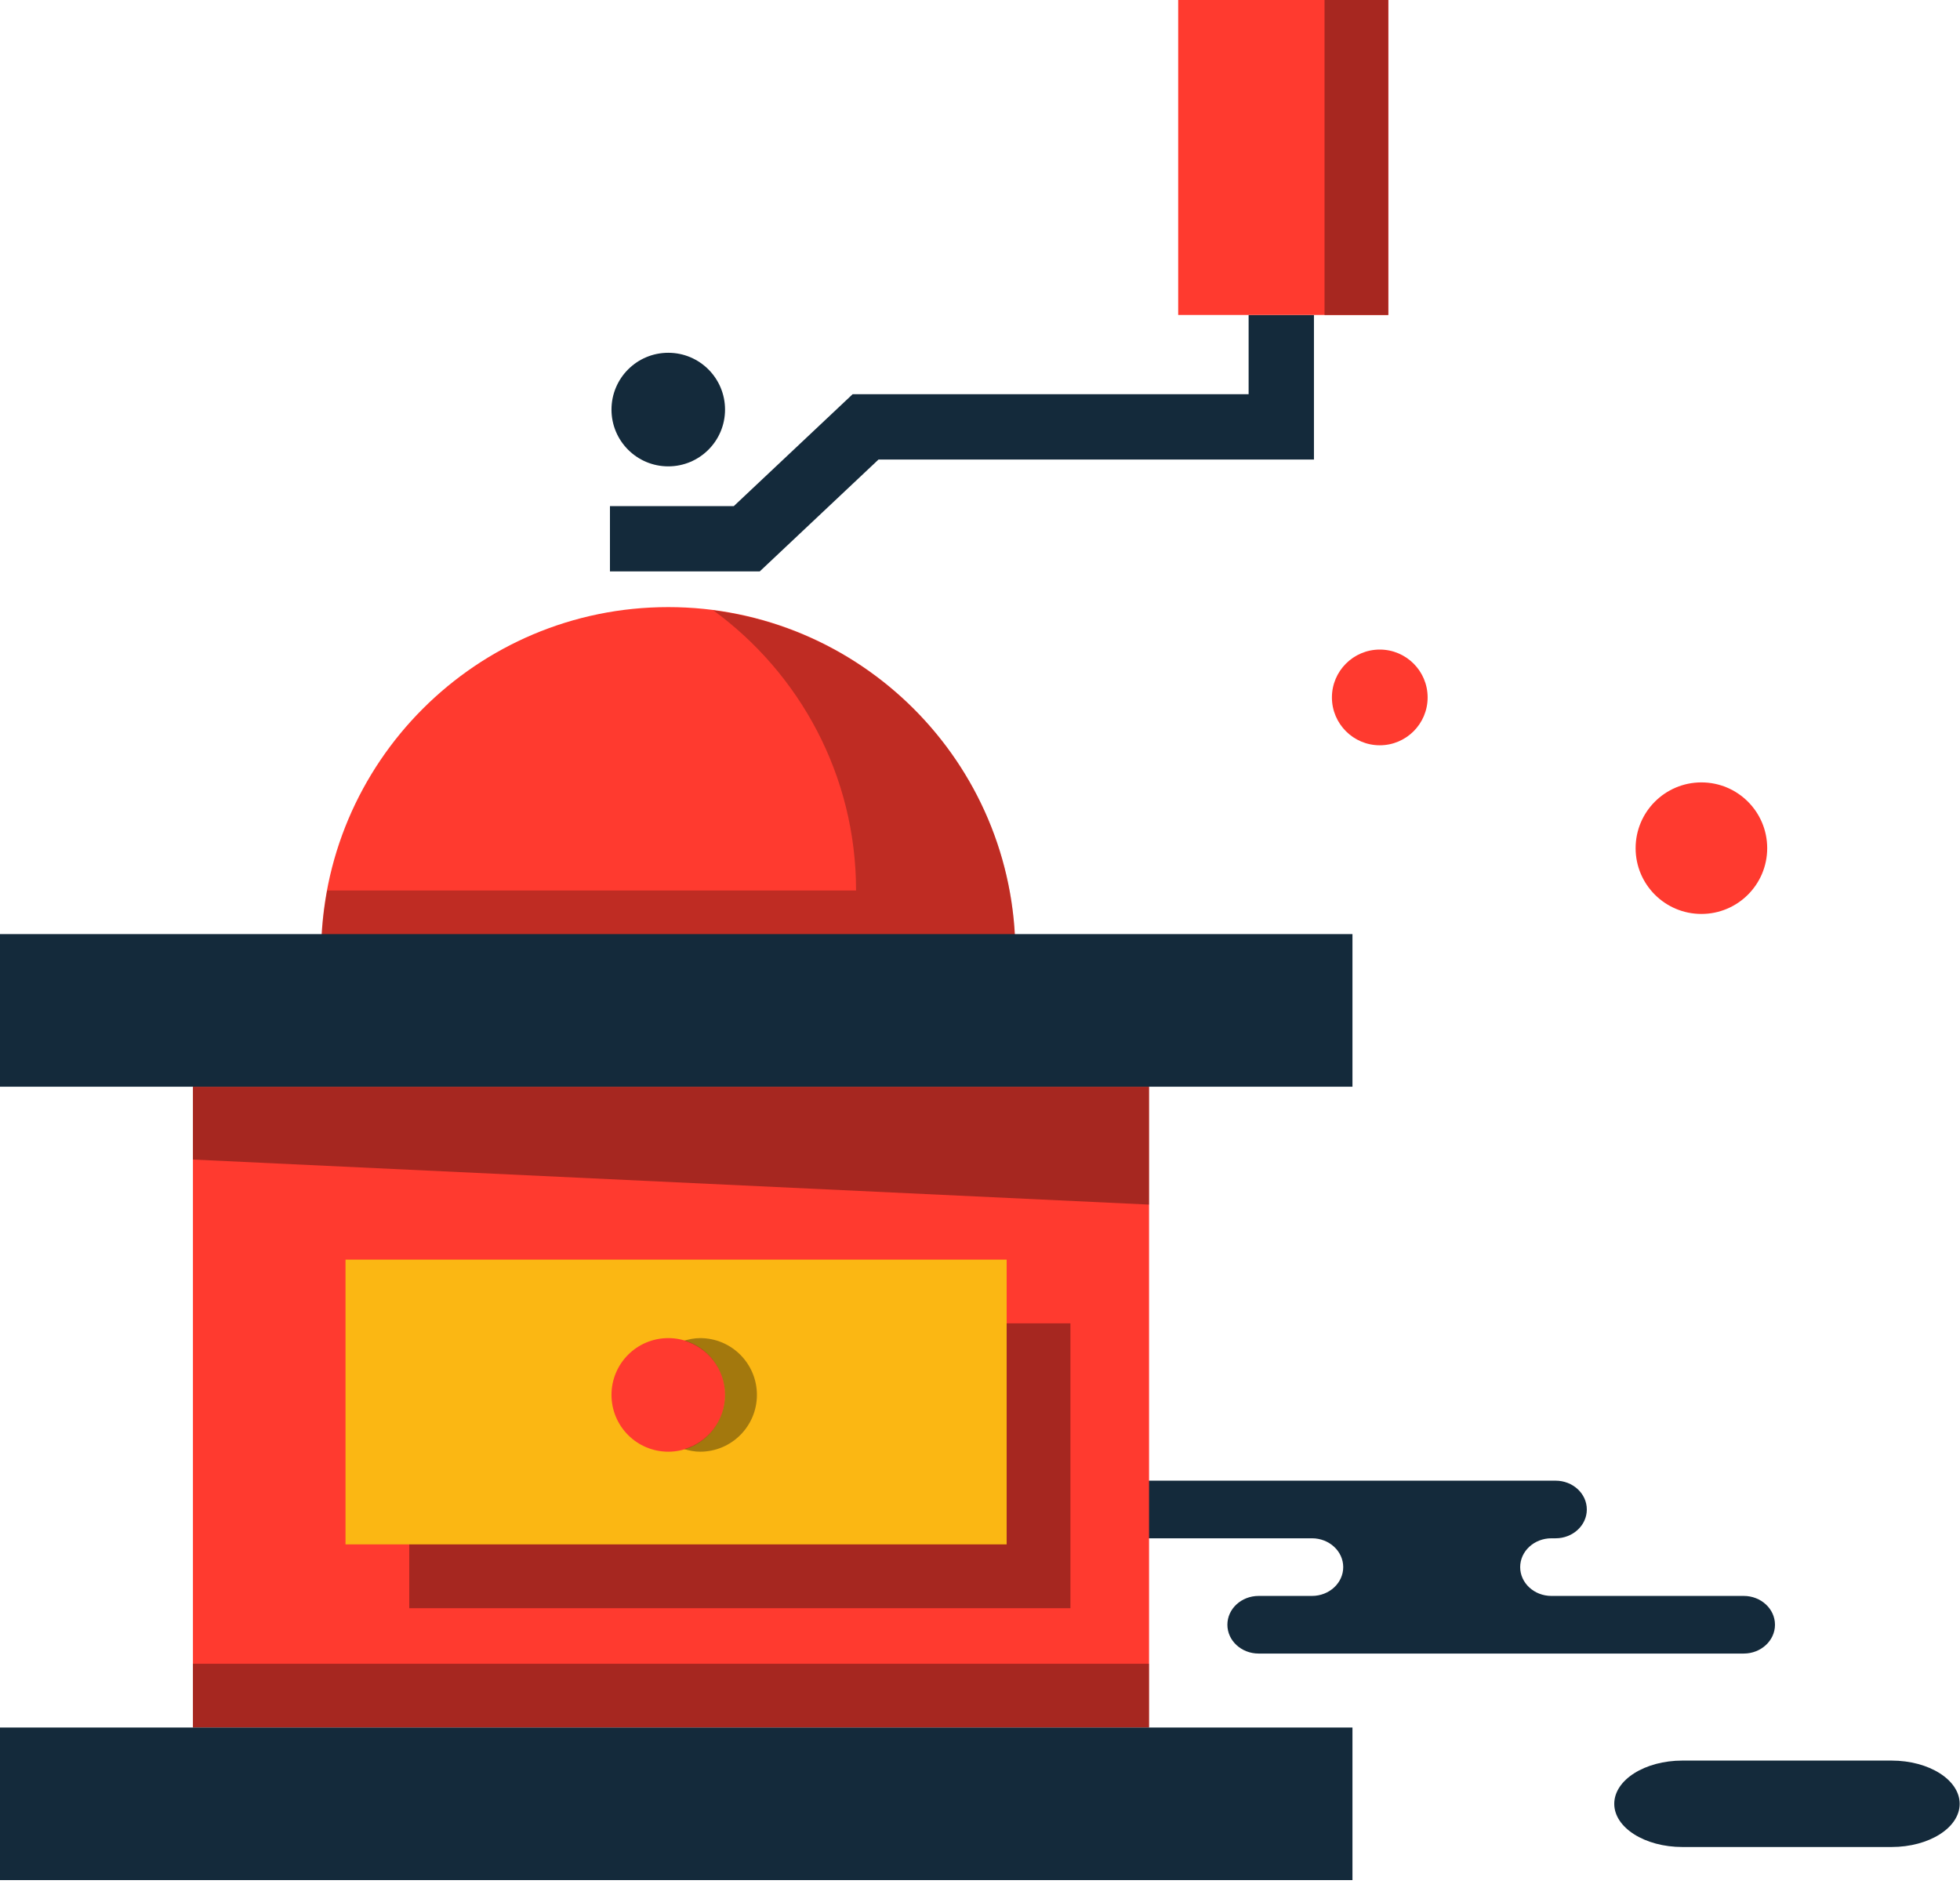 <svg xmlns="http://www.w3.org/2000/svg" xmlns:xlink="http://www.w3.org/1999/xlink" preserveAspectRatio="xMidYMid" width="60" height="58" viewBox="0 0 60 58">
  <defs>
    <style>

      .cls-3 {
        fill: #142a3b;
      }

      .cls-5 {
        fill: #ff3a2f;
      }

      .cls-6 {
        fill: #020403;
        opacity: 0.35;
      }

      .cls-7 {
        fill: #fbb713;
      }

      .cls-9 {
        fill: #020403;
        opacity: 0.25;
      }

      .cls-16 {
        fill: #a72720;
      }
    </style>
  </defs>
  <g id="group-141svg">
    <path d="M44.882,45.325 C44.882,45.325 47.620,45.325 47.620,45.325 C48.148,45.325 48.576,45.720 48.576,46.207 C48.576,46.694 48.148,47.089 47.620,47.089 C47.620,47.089 47.492,47.089 47.492,47.089 C46.965,47.089 46.536,47.484 46.536,47.971 C46.536,48.458 46.965,48.853 47.492,48.853 C47.492,48.853 53.380,48.853 53.380,48.853 C53.907,48.853 54.336,49.248 54.336,49.735 C54.336,50.222 53.907,50.617 53.380,50.617 C53.380,50.617 46.305,50.617 46.305,50.617 C46.305,50.617 38.529,50.617 38.529,50.617 C38.001,50.617 37.573,50.222 37.573,49.735 C37.573,49.248 38.001,48.853 38.529,48.853 C38.529,48.853 40.163,48.853 40.163,48.853 C40.690,48.853 41.119,48.458 41.119,47.971 C41.119,47.484 40.690,47.089 40.163,47.089 C40.163,47.089 32.387,47.089 32.387,47.089 C31.859,47.089 31.431,46.694 31.431,46.207 C31.431,45.720 31.859,45.325 32.387,45.325 C32.387,45.325 34.225,45.325 34.225,45.325 C34.225,45.325 44.882,45.325 44.882,45.325 Z" id="path-1" class="cls-3" fill-rule="evenodd"/>
    <path d="M57.902,56.539 C59.056,56.539 59.990,55.947 59.990,55.217 C59.990,54.486 59.056,53.893 57.902,53.893 C57.902,53.893 51.504,53.893 51.504,53.893 C50.351,53.893 49.416,54.486 49.416,55.217 C49.416,55.947 50.351,56.539 51.504,56.539 C51.504,56.539 57.902,56.539 57.902,56.539 Z" id="path-2" class="cls-3" fill-rule="evenodd"/>
    <path d="M35.175,52.881 C35.175,52.881 5.906,52.881 5.906,52.881 C5.906,52.881 5.906,33.265 5.906,33.265 C5.906,33.265 35.175,33.265 35.175,33.265 C35.175,33.265 35.175,52.881 35.175,52.881 Z" id="path-3" class="cls-5" fill-rule="evenodd"/>
    <path d="M28.865,40.509 C28.865,40.509 28.865,46.301 28.865,46.301 C28.865,46.301 12.528,46.301 12.528,46.301 C12.528,46.301 12.528,49.228 12.528,49.228 C12.528,49.228 32.768,49.228 32.768,49.228 C32.768,49.228 32.768,40.509 32.768,40.509 C32.768,40.509 28.865,40.509 28.865,40.509 Z" id="path-4" class="cls-6" fill-rule="evenodd"/>
    <path d="M30.816,47.276 C30.816,47.276 10.577,47.276 10.577,47.276 C10.577,47.276 10.577,38.558 10.577,38.558 C10.577,38.558 30.816,38.558 30.816,38.558 C30.816,38.558 30.816,47.276 30.816,47.276 Z" id="path-5" class="cls-7" fill-rule="evenodd"/>
    <path d="M31.084,29.210 C31.084,23.341 26.326,18.584 20.457,18.584 C14.588,18.584 9.830,23.341 9.830,29.210 C9.830,29.210 31.084,29.210 31.084,29.210 Z" id="path-6" class="cls-5" fill-rule="evenodd"/>
    <path d="M21.836,18.683 C24.480,20.616 26.206,23.732 26.206,27.259 C26.206,27.259 10.017,27.259 10.017,27.259 C9.899,27.892 9.830,28.543 9.830,29.210 C9.830,29.210 31.084,29.210 31.084,29.210 C31.084,23.809 27.052,19.360 21.836,18.683 Z" id="path-7" class="cls-9" fill-rule="evenodd"/>
    <path d="M41.402,33.265 C41.402,33.265 -0.010,33.265 -0.010,33.265 C-0.010,33.265 -0.010,28.594 -0.010,28.594 C-0.010,28.594 41.402,28.594 41.402,28.594 C41.402,28.594 41.402,33.265 41.402,33.265 Z" id="path-8" class="cls-3" fill-rule="evenodd"/>
    <path d="M5.906,35.495 C5.906,35.495 35.175,36.874 35.175,36.874 C35.175,36.874 35.175,33.265 35.175,33.265 C35.175,33.265 5.906,33.265 5.906,33.265 C5.906,33.265 5.906,35.495 5.906,35.495 Z" id="path-9" class="cls-6" fill-rule="evenodd"/>
    <path d="M41.402,57.552 C41.402,57.552 -0.010,57.552 -0.010,57.552 C-0.010,57.552 -0.010,52.881 -0.010,52.881 C-0.010,52.881 41.402,52.881 41.402,52.881 C41.402,52.881 41.402,57.552 41.402,57.552 Z" id="path-10" class="cls-3" fill-rule="evenodd"/>
    <path d="M5.906,50.930 C5.906,50.930 5.906,52.881 5.906,52.881 C5.906,52.881 35.175,52.881 35.175,52.881 C35.175,52.881 35.175,50.930 35.175,50.930 C35.175,50.930 5.906,50.930 5.906,50.930 Z" id="path-11" class="cls-6" fill-rule="evenodd"/>
    <path d="M23.257,17.492 C23.257,17.492 18.672,17.492 18.672,17.492 C18.672,17.492 18.672,15.492 18.672,15.492 C18.672,15.492 22.464,15.492 22.464,15.492 C22.464,15.492 26.101,12.067 26.101,12.067 C26.101,12.067 38.223,12.067 38.223,12.067 C38.223,12.067 38.223,9.642 38.223,9.642 C38.223,9.642 40.223,9.642 40.223,9.642 C40.223,9.642 40.223,14.067 40.223,14.067 C40.223,14.067 26.893,14.067 26.893,14.067 C26.893,14.067 23.257,17.492 23.257,17.492 Z" id="path-12" class="cls-3" fill-rule="evenodd"/>
    <path d="M42.498,9.642 C42.498,9.642 36.067,9.642 36.067,9.642 C36.067,9.642 36.067,-0.010 36.067,-0.010 C36.067,-0.010 42.498,-0.010 42.498,-0.010 C42.498,-0.010 42.498,9.642 42.498,9.642 Z" id="path-13" class="cls-5" fill-rule="evenodd"/>
    <path d="M40.547,-0.010 C40.547,-0.010 40.547,9.642 40.547,9.642 C40.547,9.642 42.498,9.642 42.498,9.642 C42.498,9.642 42.498,-0.010 42.498,-0.010 C42.498,-0.010 40.547,-0.010 40.547,-0.010 Z" id="path-14" class="cls-16" fill-rule="evenodd"/>
    <path d="M22.195,12.538 C22.195,13.498 21.417,14.276 20.457,14.276 C19.497,14.276 18.719,13.498 18.719,12.538 C18.719,11.577 19.497,10.799 20.457,10.799 C21.417,10.799 22.195,11.577 22.195,12.538 Z" id="path-15" class="cls-3" fill-rule="evenodd"/>
    <path d="M22.195,42.699 C22.195,43.659 21.417,44.438 20.457,44.438 C19.497,44.438 18.719,43.659 18.719,42.699 C18.719,41.739 19.497,40.961 20.457,40.961 C21.417,40.961 22.195,41.739 22.195,42.699 Z" id="path-16" class="cls-5" fill-rule="evenodd"/>
    <path d="M21.433,40.961 C21.262,40.961 21.101,40.993 20.945,41.039 C21.666,41.251 22.195,41.910 22.195,42.699 C22.195,43.489 21.666,44.148 20.945,44.360 C21.101,44.406 21.262,44.438 21.433,44.438 C22.393,44.438 23.171,43.659 23.171,42.699 C23.171,41.739 22.393,40.961 21.433,40.961 Z" id="path-17" class="cls-6" fill-rule="evenodd"/>
    <path d="M43.703,21.349 C43.703,22.158 43.047,22.814 42.238,22.814 C41.430,22.814 40.773,22.158 40.773,21.349 C40.773,20.541 41.430,19.884 42.238,19.884 C43.047,19.884 43.703,20.541 43.703,21.349 Z" id="path-18" class="cls-5" fill-rule="evenodd"/>
    <path d="M54.098,25.964 C54.098,27.076 53.196,27.977 52.084,27.977 C50.972,27.977 50.070,27.076 50.070,25.964 C50.070,24.851 50.972,23.950 52.084,23.950 C53.196,23.950 54.098,24.851 54.098,25.964 Z" id="path-19" class="cls-5" fill-rule="evenodd"/>
  </g>
</svg>
